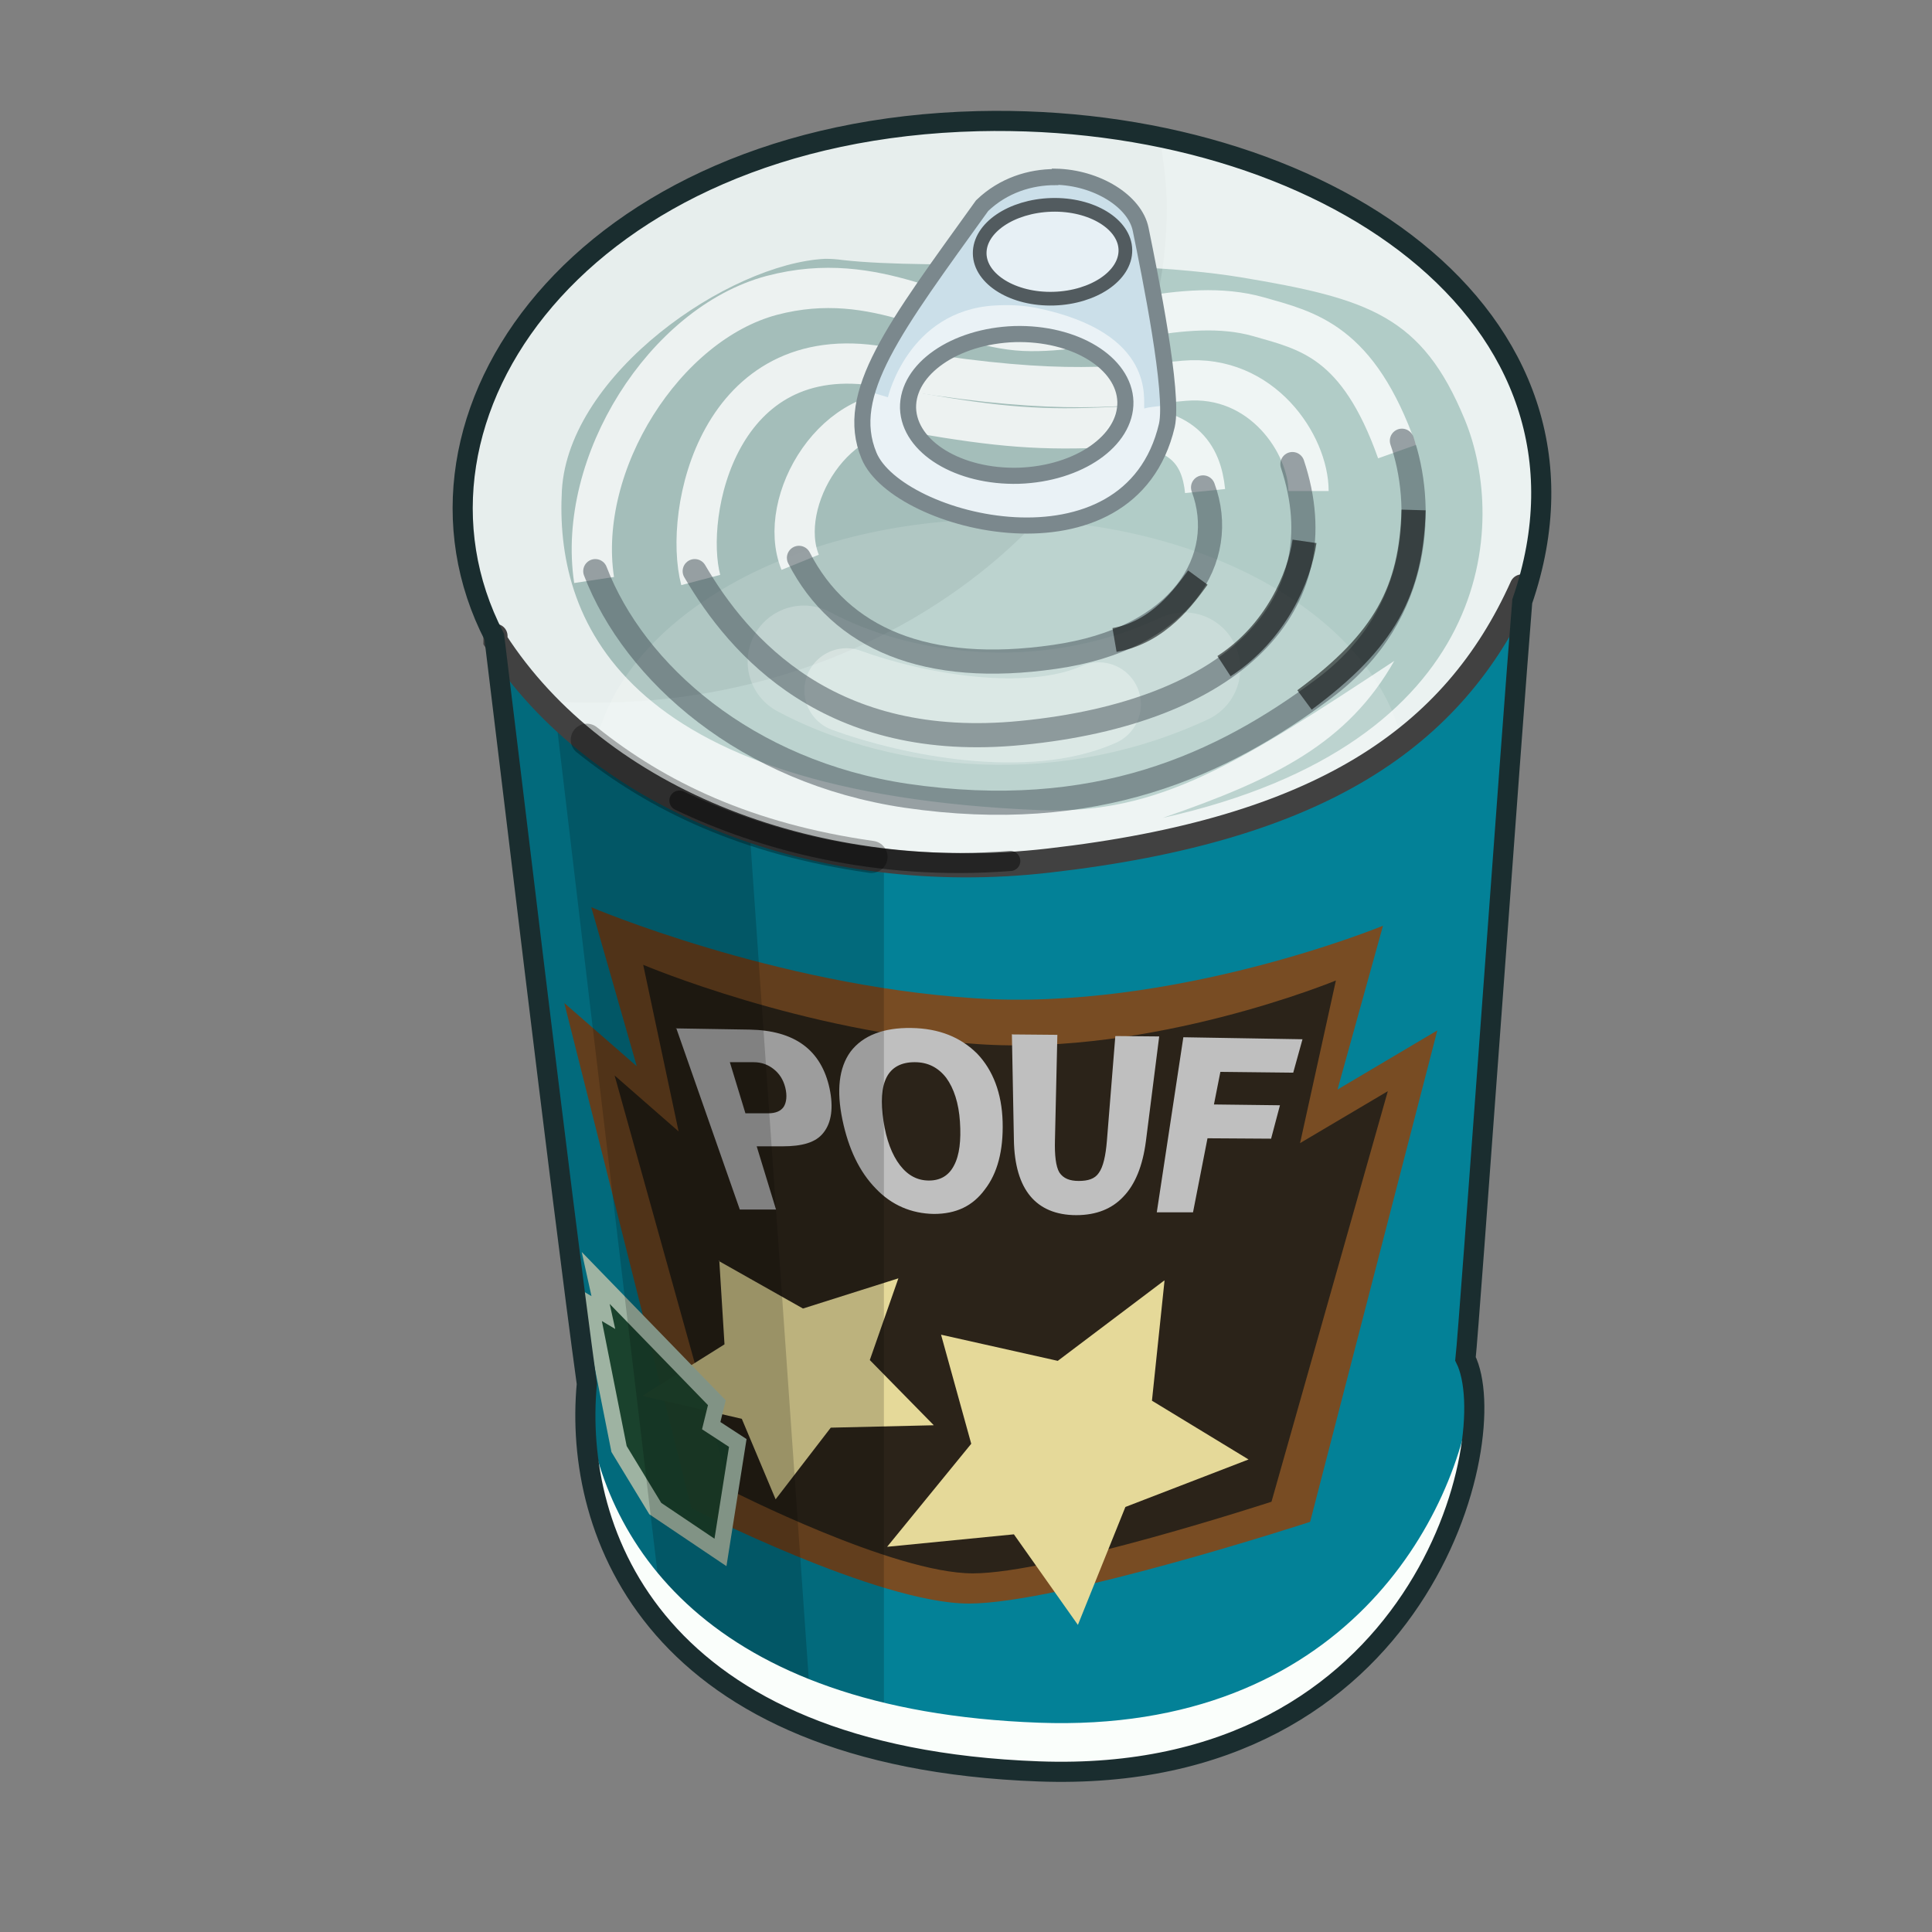 <?xml version="1.0" encoding="UTF-8" standalone="no"?>
<!DOCTYPE svg PUBLIC "-//W3C//DTD SVG 1.0//EN" "http://www.w3.org/TR/2001/REC-SVG-20010904/DTD/svg10.dtd">
<svg xmlns:svg="http://www.w3.org/2000/svg" xmlns="http://www.w3.org/2000/svg" version="1.0" width="100%" height="100%" viewBox="0 0 48 48" id="_canned01">
<rect x="0" y="0" width="48" height="48" fill="#808080" stroke="none"/>
<defs/>
<g id="layer2">
<path d="m 24.30,3.01 c 8.50,-0.20 15.97,4.81 13.52,11.93 -0.26,3.18 -1.32,18.03 -1.41,18.82 0.97,1.94 -1.06,10.60 -10.60,10.25 C 16.26,43.66 14.23,38.10 14.58,34.38 13.96,29.88 12.46,17.24 12.28,15.82 9.45,10.34 14.46,3.25 24.30,3.01 z" id="path3222" style="fill:#038197" />
<path d="m 14.02,24.92 3.16,12.55 c 0,0 4.63,2.37 6.89,2.37 2.26,0 8.48,-2.03 8.48,-2.03 l 3.16,-12.21 -2.48,1.47 1.13,-4.07 c 0,0 -5.20,2.14 -10.17,1.80 -4.97,-0.33 -9.50,-2.26 -9.50,-2.26 l 1.13,3.95 z" id="path4235" style="fill:#7c4a20;fill-opacity:0.97" />
<path d="m 15.27,26.72 2.87,10.30 c 0,0 4.05,2.07 6.03,2.07 1.97,0 7.42,-1.78 7.42,-1.78 L 34.48,27.11 32.30,28.40 33.19,24.36 c 0,0 -4.55,1.88 -8.90,1.58 -4.35,-0.29 -8.31,-1.97 -8.31,-1.97 l 0.88,4.14 z" id="path4255" style="fill:#2a2219;fill-opacity:0.97" />
<path d="M 17.87,31.31 18,33.40 15.96,34.68 18.43,35.25 l 0.84,2 1.37,-1.78 2.56,-0.06 -1.59,-1.62 0.71,-2.03 -2.37,0.75 -2.09,-1.18 z m 11.06,0.5 -2.65,2 -2.90,-0.65 0.75,2.71 -2.09,2.56 3.15,-0.31 1.59,2.25 1.18,-2.93 3.06,-1.18 -2.40,-1.46 0.31,-2.96 z" id="path4652" style="color:#000000;fill:#e5d999;stroke:#c1dbc6;stroke-width:0" />
<path d="m 14.67,32.42 0.71,3.58 0.90,1.48 1.62,1.09 0.43,-2.72 -0.66,-0.43 0.14,-0.57 -3.01,-3.10 0.19,0.86 z" id="path4257" style="fill:#215035;fill-opacity:0.97;stroke:#c1dbc6;stroke-width:0.40" />
<path d="m 22.64,25.54 c -0.68,-0.01 -1.20,0.18 -1.51,0.59 -0.29,0.40 -0.35,0.97 -0.20,1.69 0.15,0.72 0.42,1.29 0.83,1.71 0.39,0.41 0.88,0.62 1.44,0.63 0.56,0.00 0.97,-0.20 1.27,-0.61 0.31,-0.40 0.46,-0.96 0.44,-1.68 -0.02,-0.71 -0.24,-1.28 -0.63,-1.69 -0.41,-0.41 -0.95,-0.63 -1.64,-0.64 0,0 0,0 0,0 m -5.84,-0.00 c 0,0 1.58,4.51 1.58,4.51 0,0 0.90,0.00 0.90,0.00 0,0 -0.48,-1.57 -0.48,-1.57 0,0 0.64,0.00 0.64,0.00 0.48,0.00 0.83,-0.09 1.02,-0.34 0.20,-0.25 0.25,-0.63 0.15,-1.10 -0.10,-0.46 -0.31,-0.83 -0.65,-1.08 -0.34,-0.25 -0.79,-0.37 -1.34,-0.38 0,0 -1.83,-0.03 -1.83,-0.03 0,0 0,0 0,0 m 8.35,0.14 c 0,0 0.05,2.63 0.05,2.63 0.01,0.62 0.15,1.09 0.41,1.40 0.25,0.30 0.63,0.47 1.14,0.47 0.50,0.00 0.89,-0.16 1.17,-0.46 0.29,-0.30 0.48,-0.76 0.56,-1.38 0,0 0.33,-2.60 0.33,-2.60 0,0 -1.09,-0.01 -1.09,-0.01 0,0 -0.21,2.61 -0.21,2.61 -0.03,0.36 -0.09,0.64 -0.20,0.79 -0.10,0.15 -0.27,0.20 -0.50,0.20 -0.22,-0.00 -0.38,-0.06 -0.48,-0.21 -0.09,-0.15 -0.12,-0.44 -0.11,-0.80 0,0 0.06,-2.62 0.06,-2.62 0,0 -1.12,-0.01 -1.12,-0.01 0,0 0,0 0,0 m 4.25,0.07 c 0,0 -0.66,4.35 -0.66,4.35 0,0 0.90,0.00 0.90,0.00 0,0 0.36,-1.84 0.36,-1.84 0,0 1.58,0.01 1.58,0.01 0,0 0.22,-0.83 0.22,-0.83 0,0 -1.64,-0.02 -1.64,-0.02 0,0 0.16,-0.81 0.16,-0.81 0,0 1.81,0.02 1.81,0.02 0,0 0.23,-0.83 0.23,-0.83 0,0 -2.97,-0.05 -2.97,-0.05 0,0 0,0 0,0 m -6.66,0.62 c 0.32,0.00 0.58,0.13 0.78,0.39 0.19,0.26 0.31,0.63 0.34,1.09 0.03,0.46 -0.01,0.83 -0.15,1.09 -0.13,0.25 -0.34,0.37 -0.62,0.37 -0.28,-0.00 -0.52,-0.12 -0.72,-0.38 -0.20,-0.26 -0.34,-0.63 -0.41,-1.10 -0.07,-0.47 -0.05,-0.84 0.08,-1.09 0.13,-0.25 0.37,-0.37 0.69,-0.37 0,0 0,0 0,0 m -4.59,-0.00 c 0,0 0.59,0.00 0.59,0.00 0.20,0.00 0.36,0.06 0.50,0.17 0.14,0.11 0.24,0.26 0.29,0.46 0.05,0.20 0.03,0.37 -0.04,0.48 -0.07,0.10 -0.19,0.16 -0.39,0.16 0,0 -0.56,-0.00 -0.56,-0.00 0,0 -0.39,-1.28 -0.39,-1.28 0,0 0,0 0,0" id="path4307" style="font-size:8px;font-style:normal;font-variant:normal;font-weight:bold;font-stretch:normal;line-height:125%;letter-spacing:0px;word-spacing:0px;fill:#bfbfbf;font-family:DejaVu Sans;-inkscape-font-specification:DejaVu Sans Bold" />
<path d="M 17.5,4.53 C 15.36,5.53 13.73,6.94 12.71,8.56 L 16.5,40.46 c 0.86,0.99 2.05,1.86 3.68,2.5 L 17.5,4.53 z" id="path4188" style="fill-opacity:0.18" />
<path d="m 19.46,3.78 c -6.54,2.00 -9.50,7.54 -7.18,12.03 0.17,1.41 1.69,14.05 2.31,18.56 -0.29,3.14 1.11,7.61 7.37,9.12 l 0,-25.87 -2.5,-13.84 z" id="path4186" style="color:#000000;fill-opacity:0.18;stroke-width:1px" />
<path d="m 24.31,3 c -9.83,0.23 -14.85,7.33 -12.03,12.81 0.00,0.02 0.02,0.25 0.03,0.28 2.57,3.99 8.04,6.12 13.75,5.46 7.14,-0.81 10.44,-3.32 12.03,-7.5 C 39.66,7.41 32.46,2.80 24.31,3 z" id="path3992" style="fill:#b1ccc7" />
<path d="m 24.31,3 c -9.83,0.23 -14.85,7.33 -12.03,12.81 0.00,0.02 0.02,0.25 0.03,0.28 0.29,0.46 0.62,0.90 1,1.31 0.00,0.00 0.02,-0.00 0.03,0 0.46,0.04 0.92,0.06 1.40,0.06 7.86,0 14.25,-5.52 14.25,-12.31 0,-0.59 -0.09,-1.17 -0.18,-1.75 C 27.38,3.11 25.86,2.96 24.31,3 z" id="path4152" style="color:#000000;fill:#282e40;fill-opacity:0.09;stroke-width:0.60" />
<path d="m 19.97,16.44 c 2.12,1.14 5.83,1.85 9.45,0.17" id="path4062" style="fill:none;stroke:#ffffff;stroke-width:2.79;stroke-linecap:round;stroke-opacity:0.21" />
<path d="m 21.03,17.15 c 1.67,0.61 4.50,1.14 6.27,0.35" id="path4082" style="fill:none;stroke:#ffffff;stroke-width:2.09;stroke-linecap:round;stroke-opacity:0.33" />
<path d="m 24.84,12.90 c -5.22,0 -9.52,2.54 -10.09,5.81 2.89,2.25 7.03,3.33 11.31,2.84 4.04,-0.46 6.84,-1.45 8.81,-3 -0.67,-3.19 -4.88,-5.65 -10.03,-5.65 z" id="path4084" style="color:#000000;fill:#ffffff;fill-opacity:0.14;stroke-width:2.09" />
<path d="m 24.31,3 c -9.83,0.23 -14.85,7.33 -12.03,12.81 0.00,0.02 0.02,0.25 0.03,0.28 2.57,3.99 8.04,6.12 13.75,5.46 7.14,-0.81 10.44,-3.32 12.03,-7.5 C 39.66,7.41 32.46,2.80 24.31,3 z M 20.5,6.43 c 0.15,-0.00 0.29,0.01 0.43,0.03 2.29,0.26 6.72,-0.09 9.90,0.43 3.18,0.53 4.50,0.96 5.56,3.53 1.06,2.56 0.80,8.05 -7.5,9.90 2.82,-0.97 4.60,-1.87 5.75,-3.90 -3.88,2.56 -5.83,3.80 -8.75,3.71 C 15.29,19.71 13.79,15.28 13.96,12.18 14.13,9.28 18.11,6.55 20.5,6.43 z" id="path4029" style="fill:#ffffff;fill-opacity:0.74" />
<path d="m 12.31,15.80 c 0.00,0.05 -0.00,0.11 0,0.12 2.57,3.99 8.04,6.12 13.75,5.46 6.74,-0.77 10.06,-3.05 11.75,-6.81" id="path4000" style="fill:none;stroke:#414141;stroke-width:0.60;stroke-linecap:round" />
<path d="m 14.58,18.38 c 1.76,1.41 3.97,2.47 7.07,2.91" id="path4005" style="fill:none;stroke:#000000;stroke-width:0.80;stroke-linecap:round;stroke-opacity:0.30" />
<path d="m 16.88,19.89 c 2.03,0.97 4.86,1.76 8.22,1.50" id="path4007" style="fill:none;stroke:#000000;stroke-width:0.5;stroke-linecap:round;stroke-opacity:0.45" />
<path d="m 14.76,14.41 c -0.44,-2.91 1.76,-6.36 4.41,-7.07 2.65,-0.70 4.41,0.79 6.27,0.88 1.85,0.08 3.96,-0.88 5.83,-0.35 1.23,0.35 2.47,0.61 3.44,3.35" id="path4032" style="fill:none;stroke:#ffffff;stroke-width:1px;stroke-opacity:0.80" />
<path d="m 17.41,14.41 c -0.44,-1.67 0.44,-6.01 4.50,-5.30 4.06,0.70 5.56,0.53 7.51,0.35 1.94,-0.17 3.09,1.59 3.09,2.74" id="path4034" style="fill:none;stroke:#ffffff;stroke-width:1px;stroke-opacity:0.80" />
<path d="m 19.88,13.97 c -0.61,-1.50 0.88,-4.06 2.91,-3.71 2.03,0.35 3.09,0.44 4.86,0.35 1.76,-0.08 2.20,0.70 2.29,1.59" id="path4036" style="fill:none;stroke:#ffffff;stroke-width:1px;stroke-opacity:0.80" />
<path d="m 14.79,14.19 c 0.97,2.53 3.76,4.99 7.72,5.58 4.72,0.69 7.85,-0.77 10.38,-2.66 2.53,-1.88 2.46,-4.67 1.94,-6.16" id="path4095" style="fill:none;stroke:#414d54;stroke-width:0.60;stroke-linecap:round;stroke-opacity:0.50" />
<path d="m 17.26,14.19 c 1.10,1.88 3.36,4.49 8.11,4.02 5.25,-0.51 7.91,-3.17 6.74,-6.68" id="path4097" style="fill:none;stroke:#414d54;stroke-width:0.60;stroke-linecap:round;stroke-opacity:0.50" />
<path d="m 19.85,13.86 c 1.03,2.01 3.17,2.92 6.35,2.46 3.17,-0.45 4.34,-2.46 3.69,-4.21" id="path4099" style="fill:none;stroke:#414d54;stroke-width:0.60;stroke-linecap:round;stroke-opacity:0.50" />
<path d="m 27.69,15.90 c 1.10,-0.19 1.74,-1.10 2.07,-1.55" id="path4125" style="fill:none;stroke:#000000;stroke-width:0.60;stroke-opacity:0.54" />
<path d="m 30.41,16.55 c 1.29,-0.84 1.87,-2.20 2.00,-3.10" id="path4131" style="color:#000000;fill:none;stroke:#000000;stroke-width:0.60;stroke-opacity:0.54" />
<path d="m 32.41,17.39 c 2.00,-1.48 2.65,-2.71 2.71,-4.72" id="path4133" style="color:#000000;fill:none;stroke:#000000;stroke-width:0.60;stroke-opacity:0.54" />
<path d="m 36.59,34.46 c -0.35,3.20 -3.19,8.62 -10.78,8.34 -8.25,-0.30 -10.91,-4.52 -11.25,-8.06 -0.18,3.70 2.01,8.93 11.25,9.28 8.68,0.32 11.13,-6.80 10.78,-9.56 z" id="path4175" style="fill:#fafefb" />
</g>
<g id="layer3">
<path d="m 24.30,3.01 c 8.50,-0.20 15.97,4.81 13.52,11.93 -0.26,3.18 -1.32,18.03 -1.41,18.82 0.97,1.94 -1.06,10.60 -10.60,10.25 C 16.26,43.66 14.23,38.10 14.58,34.38 13.96,29.88 12.46,17.24 12.28,15.82 9.45,10.34 14.46,3.25 24.30,3.01 z" id="stroke01" style="fill:none;stroke:#1a2d2f;stroke-width:0.5" />
<path d="m 26.21,4.40 c -0.61,-0.00 -1.28,0.20 -1.81,0.71 -2.17,3.02 -3.45,4.67 -2.81,6.21 0.70,1.70 6.48,3.16 7.40,-0.75 0.18,-0.80 -0.42,-3.74 -0.65,-4.87 -0.14,-0.70 -1.09,-1.29 -2.12,-1.31 z m -1,3.90 c 1.49,-0.04 2.72,0.71 2.75,1.68 0.02,0.97 -1.16,1.79 -2.65,1.84 -1.49,0.04 -2.72,-0.71 -2.75,-1.68 -0.02,-0.97 1.16,-1.79 2.65,-1.84 z" id="path4157" style="fill:#cbdfe9" />
<path d="M 24.71,7.59 C 22.56,7.72 22.06,9.87 22.06,9.87 l -0.5,-0.15 c -0.17,0.58 -0.18,1.11 0.03,1.62 0.70,1.70 6.48,3.16 7.40,-0.75 0.02,-0.12 0.03,-0.32 0.03,-0.53 -0.25,0.04 -0.48,0.05 -0.59,0.09 -0.04,-0.18 0.33,-1.88 -2.68,-2.5 -0.37,-0.07 -0.72,-0.08 -1.03,-0.06 z m 0.5,0.71 c 1.49,-0.04 2.72,0.71 2.75,1.68 0.02,0.97 -1.16,1.79 -2.65,1.84 -1.49,0.04 -2.72,-0.71 -2.75,-1.68 -0.02,-0.97 1.16,-1.79 2.65,-1.84 z" id="path4163" style="fill:#ffffff;fill-opacity:0.60" />
<path d="m 26.12,5.09 c -0.99,0.03 -1.79,0.57 -1.78,1.21 0.01,0.64 0.84,1.15 1.84,1.12 0.99,-0.03 1.79,-0.57 1.78,-1.21 -0.01,-0.64 -0.84,-1.15 -1.84,-1.12 z" id="path4161" style="color:#000000;fill:#ffffff;fill-opacity:0.53;stroke:#525b5f;stroke-width:0.34" />
<path d="m 26.21,4.40 c -0.61,-0.00 -1.28,0.20 -1.81,0.71 -2.17,3.02 -3.45,4.67 -2.81,6.21 0.70,1.70 6.48,3.16 7.40,-0.75 0.18,-0.80 -0.42,-3.74 -0.65,-4.87 -0.14,-0.70 -1.09,-1.29 -2.12,-1.31 z m -1,3.90 c 1.49,-0.04 2.72,0.71 2.75,1.68 0.02,0.97 -1.16,1.79 -2.65,1.84 -1.49,0.04 -2.72,-0.71 -2.75,-1.68 -0.02,-0.97 1.16,-1.79 2.65,-1.84 z" id="path4169" style="fill:none;stroke:#7b888d;stroke-width:0.40" />
</g>
</svg>
